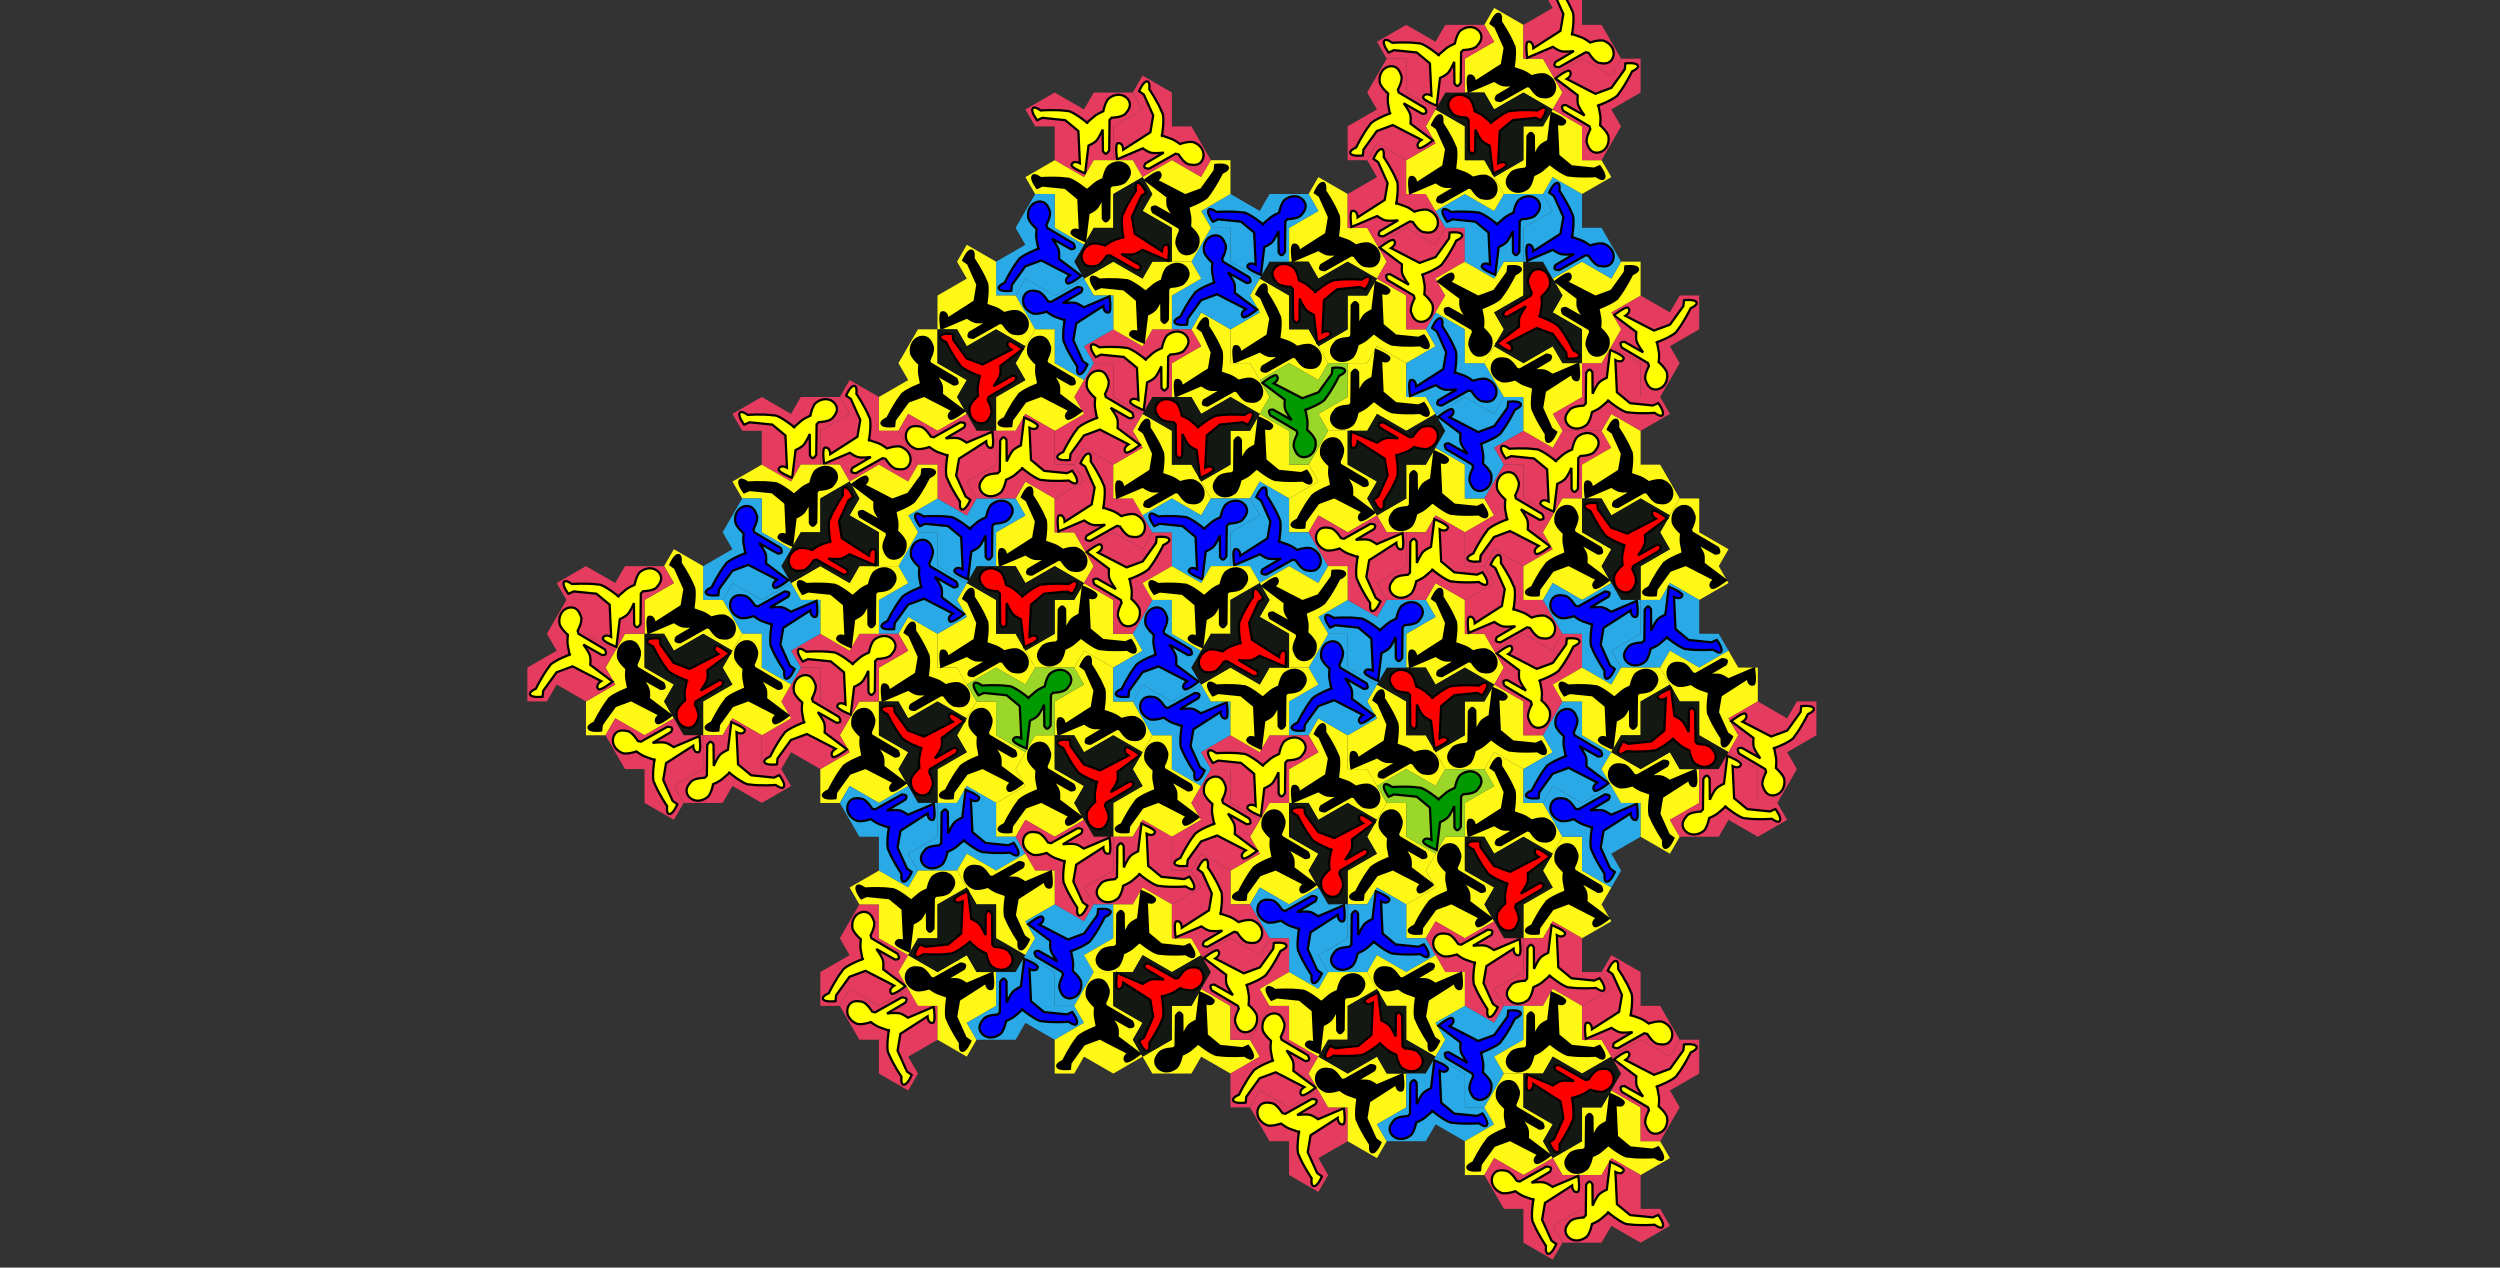 <svg viewBox="0 0 1280 649" 
xmlns="http://www.w3.org/2000/svg"
xmlns:xlink="http://www.w3.org/1999/xlink">
<rect x="0" y="0" width="1280" height="649" fill="#333333" stroke="none"/>
<defs> 
<g id="t00003f"><polygon
         points="0,0 -1.5,-0.866 -1,-1.732 1,-1.732 1.5,-0.866 3,-1.732 4.5,-0.866 4,0 3,0 3,1.732 1.5,2.598 1,1.732 0,1.732"
         stroke-width="0.1"
         fill="rgb(254, 248, 20)"
         id="polygon3941"
         style="stroke:none" />
       
    <path
       style="fill:#000000;stroke:#000000;stroke-width:0.116;stroke-linecap:butt;stroke-linejoin:miter;stroke-opacity:1"
       d="m -0.766,-1.365 c -0.206,0.3 0.012,0.561 0.141,0.713 0.168,0.199 0.708,0.208 0.708,0.208 l 0.108,0.113 0.018,1.562 c 0,0 0.097,0.168 0.179,0.167 0.066,-2.97e-4 0.144,-0.137 0.144,-0.137 l 0.011,-1.098 c 0,0 0.177,0.421 0.333,0.582 0.107,0.111 0.393,0.242 0.393,0.242 L 1.442,2.408 c 0,0 0.742,-0.295 0.693,-0.442 -0.089,-0.265 -0.426,-0.077 -0.426,-0.077 l 0.078,-1.648 0.674,-0.559 1.165,-0.118 0.275,0.123 c 0,0 0.364,-0.469 0.209,-0.625 -0.096,-0.098 -0.392,0.125 -0.392,0.125 0,0 -0.757,-0.06 -1.359,0.027 -0.236,-0.049 -1.222,0.744 -1.006,0.6 0,0 -0.269,-0.23 -0.397,-0.341 -0.128,-0.111 -0.447,-0.248 -0.447,-0.248 0,0 -0.071,-0.411 -0.251,-0.632 -0.378,-0.319 -0.819,-0.258 -1.025,0.043 z"
       id="path4183"
        />
    
</g>
<g id="t00004f"><polygon
         points="0,0 -1.5,-0.866 -1,-1.732 1,-1.732 1.5,-0.866 3,-1.732 4.5,-0.866 4,0 3,0 3,1.732 1.5,2.598 1,1.732 0,1.732"
         stroke-width="0.1"
         fill="rgb(19, 24, 18)"
         id="polygon3941"
         style="stroke:none" />
       
    <path
       style="fill:#ff0000;stroke:#000000;stroke-width:0.116;stroke-linecap:butt;stroke-linejoin:miter;stroke-opacity:1"
       d="m -0.766,-1.365 c -0.206,0.3 0.012,0.561 0.141,0.713 0.168,0.199 0.708,0.208 0.708,0.208 l 0.108,0.113 0.018,1.562 c 0,0 0.097,0.168 0.179,0.167 0.066,-2.97e-4 0.144,-0.137 0.144,-0.137 l 0.011,-1.098 c 0,0 0.177,0.421 0.333,0.582 0.107,0.111 0.393,0.242 0.393,0.242 L 1.442,2.408 c 0,0 0.742,-0.295 0.693,-0.442 -0.089,-0.265 -0.426,-0.077 -0.426,-0.077 l 0.078,-1.648 0.674,-0.559 1.165,-0.118 0.275,0.123 c 0,0 0.364,-0.469 0.209,-0.625 -0.096,-0.098 -0.392,0.125 -0.392,0.125 0,0 -0.757,-0.06 -1.359,0.027 -0.236,-0.049 -1.222,0.744 -1.006,0.6 0,0 -0.269,-0.23 -0.397,-0.341 -0.128,-0.111 -0.447,-0.248 -0.447,-0.248 0,0 -0.071,-0.411 -0.251,-0.632 -0.378,-0.319 -0.819,-0.258 -1.025,0.043 z"
       id="path4183"
        />
    
</g>
<g id="t00006f"><polygon
         points="0,0 -1.5,-0.866 -1,-1.732 1,-1.732 1.5,-0.866 3,-1.732 4.5,-0.866 4,0 3,0 3,1.732 1.5,2.598 1,1.732 0,1.732"
         stroke-width="0.1"
         fill="rgb(155, 215, 40)"
         id="polygon3941"
         style="stroke:none" />
       
    <path
       style="fill:#009900;stroke:#000000;stroke-width:0.116;stroke-linecap:butt;stroke-linejoin:miter;stroke-opacity:1"
       d="m -0.766,-1.365 c -0.206,0.3 0.012,0.561 0.141,0.713 0.168,0.199 0.708,0.208 0.708,0.208 l 0.108,0.113 0.018,1.562 c 0,0 0.097,0.168 0.179,0.167 0.066,-2.97e-4 0.144,-0.137 0.144,-0.137 l 0.011,-1.098 c 0,0 0.177,0.421 0.333,0.582 0.107,0.111 0.393,0.242 0.393,0.242 L 1.442,2.408 c 0,0 0.742,-0.295 0.693,-0.442 -0.089,-0.265 -0.426,-0.077 -0.426,-0.077 l 0.078,-1.648 0.674,-0.559 1.165,-0.118 0.275,0.123 c 0,0 0.364,-0.469 0.209,-0.625 -0.096,-0.098 -0.392,0.125 -0.392,0.125 0,0 -0.757,-0.06 -1.359,0.027 -0.236,-0.049 -1.222,0.744 -1.006,0.6 0,0 -0.269,-0.23 -0.397,-0.341 -0.128,-0.111 -0.447,-0.248 -0.447,-0.248 0,0 -0.071,-0.411 -0.251,-0.632 -0.378,-0.319 -0.819,-0.258 -1.025,0.043 z"
       id="path4183"
        />
    
</g>
<g id="t00008f"><polygon
         points="0,0 -1.5,-0.866 -1,-1.732 1,-1.732 1.5,-0.866 3,-1.732 4.5,-0.866 4,0 3,0 3,1.732 1.5,2.598 1,1.732 0,1.732"
         stroke-width="0.1"
         fill="rgb(41, 170, 231)"
         id="polygon3941"
         style="stroke:none" />
       
    <path
       style="fill:#0000ff;stroke:#000000;stroke-width:0.116;stroke-linecap:butt;stroke-linejoin:miter;stroke-opacity:1"
       d="m -0.766,-1.365 c -0.206,0.3 0.012,0.561 0.141,0.713 0.168,0.199 0.708,0.208 0.708,0.208 l 0.108,0.113 0.018,1.562 c 0,0 0.097,0.168 0.179,0.167 0.066,-2.97e-4 0.144,-0.137 0.144,-0.137 l 0.011,-1.098 c 0,0 0.177,0.421 0.333,0.582 0.107,0.111 0.393,0.242 0.393,0.242 L 1.442,2.408 c 0,0 0.742,-0.295 0.693,-0.442 -0.089,-0.265 -0.426,-0.077 -0.426,-0.077 l 0.078,-1.648 0.674,-0.559 1.165,-0.118 0.275,0.123 c 0,0 0.364,-0.469 0.209,-0.625 -0.096,-0.098 -0.392,0.125 -0.392,0.125 0,0 -0.757,-0.06 -1.359,0.027 -0.236,-0.049 -1.222,0.744 -1.006,0.6 0,0 -0.269,-0.23 -0.397,-0.341 -0.128,-0.111 -0.447,-0.248 -0.447,-0.248 0,0 -0.071,-0.411 -0.251,-0.632 -0.378,-0.319 -0.819,-0.258 -1.025,0.043 z"
       id="path4183"
        />
    
</g>
<g id="t00010f"><polygon
         points="0,0 -1.5,-0.866 -1,-1.732 1,-1.732 1.5,-0.866 3,-1.732 4.5,-0.866 4,0 3,0 3,1.732 1.5,2.598 1,1.732 0,1.732"
         stroke-width="0.1"
         fill="rgb(229, 59, 94)"
         id="polygon3941"
         style="stroke:none" />
       
    <path
       style="fill:#ffff00;stroke:#000000;stroke-width:0.116;stroke-linecap:butt;stroke-linejoin:miter;stroke-opacity:1"
       d="m -0.766,-1.365 c -0.206,0.3 0.012,0.561 0.141,0.713 0.168,0.199 0.708,0.208 0.708,0.208 l 0.108,0.113 0.018,1.562 c 0,0 0.097,0.168 0.179,0.167 0.066,-2.97e-4 0.144,-0.137 0.144,-0.137 l 0.011,-1.098 c 0,0 0.177,0.421 0.333,0.582 0.107,0.111 0.393,0.242 0.393,0.242 L 1.442,2.408 c 0,0 0.742,-0.295 0.693,-0.442 -0.089,-0.265 -0.426,-0.077 -0.426,-0.077 l 0.078,-1.648 0.674,-0.559 1.165,-0.118 0.275,0.123 c 0,0 0.364,-0.469 0.209,-0.625 -0.096,-0.098 -0.392,0.125 -0.392,0.125 0,0 -0.757,-0.06 -1.359,0.027 -0.236,-0.049 -1.222,0.744 -1.006,0.6 0,0 -0.269,-0.23 -0.397,-0.341 -0.128,-0.111 -0.447,-0.248 -0.447,-0.248 0,0 -0.071,-0.411 -0.251,-0.632 -0.378,-0.319 -0.819,-0.258 -1.025,0.043 z"
       id="path4183"
        />
    
</g><g id="t00002s">
    <use xlink:href="#t00003s" transform="matrix(-0.25 -0.433 0.433 -0.25 1 1.732)"/>
    <use xlink:href="#t00003s" transform="matrix(-0.25 -0.433 0.433 -0.25 4 1.732)"/>
    <use xlink:href="#t00003s" transform="matrix(-0.25 0.433 -0.433 -0.25 2.5 2.598)"/>
    <use xlink:href="#t00004s" transform="matrix(-0.25 0.433 0.433 0.25 2.5 0.866)"/>
    <polygon points="0,0 4,0 4.5,0.866 2.5,4.33 1.5,4.33 -0.5,0.866" fill="none" stroke="rgb(0,0,0)" stroke-width="0.1"/>
  </g>
<g id="t00002f">
    <use xlink:href="#t00003f" transform="matrix(-0.25 -0.433 0.433 -0.25 1 1.732)"/>
    <use xlink:href="#t00003f" transform="matrix(-0.25 -0.433 0.433 -0.25 4 1.732)"/>
    <use xlink:href="#t00003f" transform="matrix(-0.25 0.433 -0.433 -0.25 2.5 2.598)"/>
    <use xlink:href="#t00004f" transform="matrix(-0.25 0.433 0.433 0.25 2.5 0.866)"/>
  </g>
<g id="t00005s">
    <use xlink:href="#t00006s" transform="matrix(0.5 0 0 0.5 0.5 0.866)"/>
    <polygon points="0,0 3,0 1.5,2.598" fill="none" stroke="rgb(0,0,0)" stroke-width="0.1"/>
  </g>
<g id="t00005f">
    <use xlink:href="#t00006f" transform="matrix(0.5 0 0 0.5 0.5 0.866)"/>
  </g>
<g id="t00007s">
    <use xlink:href="#t00008s" transform="matrix(0.5 0 0 0.5 1.5 0.866)"/>
    <use xlink:href="#t00008s" transform="matrix(0.25 -0.433 0.433 0.25 0 1.732)"/>
    <polygon points="0,0 4,0 3,1.732 -1,1.732" fill="none" stroke="rgb(0,0,0)" stroke-width="0.1"/>
  </g>
<g id="t00007f">
    <use xlink:href="#t00008f" transform="matrix(0.5 0 0 0.5 1.5 0.866)"/>
    <use xlink:href="#t00008f" transform="matrix(0.25 -0.433 0.433 0.25 0 1.732)"/>
  </g>
<g id="t00009s">
    <use xlink:href="#t00010s" transform="matrix(0.5 0 0 0.5 1.5 0.866)"/>
    <use xlink:href="#t00010s" transform="matrix(0.25 -0.433 0.433 0.25 0 1.732)"/>
    <polygon points="0,0 3,0 3.5,0.866 3,1.732 -1,1.732" fill="none" stroke="rgb(0,0,0)" stroke-width="0.1"/>
  </g>
<g id="t00009f">
    <use xlink:href="#t00010f" transform="matrix(0.5 0 0 0.5 1.5 0.866)"/>
    <use xlink:href="#t00010f" transform="matrix(0.25 -0.433 0.433 0.25 0 1.732)"/>
  </g>
<g id="t00001s">
    <use xlink:href="#t00002s" transform="matrix(1 0 0 1 -4.5 -2.598)"/>
    <use xlink:href="#t00002s" transform="matrix(1 2.7755575615628914e-16 -2.7755575615628914e-16 1 1.7763568394002505e-15 -3.464)"/>
    <use xlink:href="#t00002s" transform="matrix(-0.5 -0.866 0.866 -0.5 -3.552713678800501e-15 5.196)"/>
    <use xlink:href="#t00005s" transform="matrix(-1 0 0 -1 1.5 0.866)"/>
    <use xlink:href="#t00007s" transform="matrix(-0.5 -0.866 0.866 -0.5 -2 5.196)"/>
    <use xlink:href="#t00009s" transform="matrix(-0.5 -0.866 0.866 -0.5 -5 1.732)"/>
    <use xlink:href="#t00007s" transform="matrix(1 0 0 1 -3.5 -4.33)"/>
    <use xlink:href="#t00009s" transform="matrix(1 2.9605947323337506e-16 -2.9605947323337506e-16 1 1 -5.196)"/>
    <use xlink:href="#t00007s" transform="matrix(0.5 -0.866 0.866 0.5 2.5 0.866)"/>
    <use xlink:href="#t00009s" transform="matrix(-0.5 0.866 -0.866 -0.5 4 3.464)"/>
    <polygon points="-5.281,-3.334 4.5,-4.33 5.527,-2.907 1.5,6.062 -0.247,6.24 -6,-1.732" fill="none" stroke="rgb(0,0,0)" stroke-width="0.2"/>
  </g>
<g id="t00001f">
    <use xlink:href="#t00002f" transform="matrix(1 0 0 1 -4.5 -2.598)"/>
    <use xlink:href="#t00002f" transform="matrix(1 2.7755575615628914e-16 -2.7755575615628914e-16 1 1.7763568394002505e-15 -3.464)"/>
    <use xlink:href="#t00002f" transform="matrix(-0.5 -0.866 0.866 -0.5 -3.552713678800501e-15 5.196)"/>
    <use xlink:href="#t00005f" transform="matrix(-1 0 0 -1 1.5 0.866)"/>
    <use xlink:href="#t00007f" transform="matrix(-0.5 -0.866 0.866 -0.5 -2 5.196)"/>
    <use xlink:href="#t00009f" transform="matrix(-0.5 -0.866 0.866 -0.5 -5 1.732)"/>
    <use xlink:href="#t00007f" transform="matrix(1 0 0 1 -3.5 -4.33)"/>
    <use xlink:href="#t00009f" transform="matrix(1 2.9605947323337506e-16 -2.9605947323337506e-16 1 1 -5.196)"/>
    <use xlink:href="#t00007f" transform="matrix(0.5 -0.866 0.866 0.5 2.5 0.866)"/>
    <use xlink:href="#t00009f" transform="matrix(-0.5 0.866 -0.866 -0.5 4 3.464)"/>
  </g>
<g id="t00011s">
    <use xlink:href="#t00002s" transform="matrix(0.5 -0.866 0.866 0.5 -2.5 0.866)"/>
    <polygon points="4.253,1.91 -3.781,2.729 -0.473,-4.639" fill="none" stroke="rgb(0,0,0)" stroke-width="0.2"/>
  </g>
<g id="t00011f">
    <use xlink:href="#t00002f" transform="matrix(0.5 -0.866 0.866 0.5 -2.5 0.866)"/>
  </g>
<g id="t00012s">
    <use xlink:href="#t00009s" transform="matrix(0.5 -0.866 0.866 0.5 -6 0)"/>
    <use xlink:href="#t00002s" transform="matrix(0.5 0.866 -0.866 0.5 -2 -1.732)"/>
    <use xlink:href="#t00007s" transform="matrix(0.5 0.866 -0.866 0.5 0 -1.732)"/>
    <use xlink:href="#t00002s" transform="matrix(-0.5 0.866 -0.866 -0.5 5 -1.732)"/>
    <use xlink:href="#t00009s" transform="matrix(-0.5 0.866 -0.866 -0.5 6 0)"/>
    <polygon points="-3.5,-2.598 6.281,-3.595 3.5,2.598 -6.281,3.595" fill="none" stroke="rgb(0,0,0)" stroke-width="0.2"/>
  </g>
<g id="t00012f">
    <use xlink:href="#t00009f" transform="matrix(0.5 -0.866 0.866 0.5 -6 0)"/>
    <use xlink:href="#t00002f" transform="matrix(0.5 0.866 -0.866 0.5 -2 -1.732)"/>
    <use xlink:href="#t00007f" transform="matrix(0.5 0.866 -0.866 0.5 0 -1.732)"/>
    <use xlink:href="#t00002f" transform="matrix(-0.5 0.866 -0.866 -0.5 5 -1.732)"/>
    <use xlink:href="#t00009f" transform="matrix(-0.5 0.866 -0.866 -0.5 6 0)"/>
  </g>
<g id="t00013s">
    <use xlink:href="#t00009s" transform="matrix(0.5 -0.866 0.866 0.5 -6.944 -0.026)"/>
    <use xlink:href="#t00002s" transform="matrix(0.5 0.866 -0.866 0.5 -2.944 -1.758)"/>
    <use xlink:href="#t00007s" transform="matrix(0.5 0.866 -0.866 0.5 -0.944 -1.758)"/>
    <use xlink:href="#t00002s" transform="matrix(-0.5 0.866 -0.866 -0.5 4.056 -1.758)"/>
    <use xlink:href="#t00009s" transform="matrix(1 0 0 1 0.556 -4.356)"/>
    <use xlink:href="#t00009s" transform="matrix(-0.5 0.866 -0.866 -0.5 5.056 -0.026)"/>
    <polygon points="-4.444,-2.624 4.056,-3.49 5.056,-0.026 2.556,2.572 -7.225,3.568" fill="none" stroke="rgb(0,0,0)" stroke-width="0.2"/>
  </g>
<g id="t00013f">
    <use xlink:href="#t00009f" transform="matrix(0.5 -0.866 0.866 0.5 -6.944 -0.026)"/>
    <use xlink:href="#t00002f" transform="matrix(0.5 0.866 -0.866 0.5 -2.944 -1.758)"/>
    <use xlink:href="#t00007f" transform="matrix(0.5 0.866 -0.866 0.5 -0.944 -1.758)"/>
    <use xlink:href="#t00002f" transform="matrix(-0.5 0.866 -0.866 -0.5 4.056 -1.758)"/>
    <use xlink:href="#t00009f" transform="matrix(1 0 0 1 0.556 -4.356)"/>
    <use xlink:href="#t00009f" transform="matrix(-0.5 0.866 -0.866 -0.5 5.056 -0.026)"/>
  </g>
<g id="t00000s">
    <use xlink:href="#t00001s" transform="matrix(1 0 0 1 -6 -1.732)"/>
    <use xlink:href="#t00001s" transform="matrix(1 -4.3021142204224816e-16 4.3021142204224816e-16 1 4.5 -4.33)"/>
    <use xlink:href="#t00001s" transform="matrix(-0.5 -0.866 0.866 -0.5 1.5 6.062)"/>
    <use xlink:href="#t00011s" transform="matrix(1 -5.551115123125783e-16 5.551115123125783e-16 1 4.440892098500626e-15 -2.220446049250313e-16)"/>
    <use xlink:href="#t00012s" transform="matrix(-0.5 -0.866 0.866 -0.5 -5 8.66)"/>
    <use xlink:href="#t00013s" transform="matrix(-0.5 -0.866 0.866 -0.5 -12.949 0.036)"/>
    <use xlink:href="#t00012s" transform="matrix(1 -1.3877787807814457e-17 1.3877787807814457e-17 1 -5 -8.66)"/>
    <use xlink:href="#t00013s" transform="matrix(1 -4.163336342344337e-16 4.163336342344337e-16 1 6.444 -11.232)"/>
    <use xlink:href="#t00012s" transform="matrix(0.5 -0.866 0.866 0.5 10 1.7763568394002505e-15)"/>
    <use xlink:href="#t00013s" transform="matrix(-0.5 0.866 -0.866 -0.5 6.505 11.197)"/>
    <polygon points="-13.763,-8.341 11.5,-11.258 14.105,-7.749 4,15.588 -0.342,16.09 -15.5,-4.33" fill="none" stroke="rgb(0,0,0)" stroke-width="0.4"/>
  </g>
<g id="t00000f">
    <use xlink:href="#t00001f" transform="matrix(1 0 0 1 -6 -1.732)"/>
    <use xlink:href="#t00001f" transform="matrix(1 -4.3021142204224816e-16 4.3021142204224816e-16 1 4.5 -4.33)"/>
    <use xlink:href="#t00001f" transform="matrix(-0.5 -0.866 0.866 -0.5 1.5 6.062)"/>
    <use xlink:href="#t00011f" transform="matrix(1 -5.551115123125783e-16 5.551115123125783e-16 1 4.440892098500626e-15 -2.220446049250313e-16)"/>
    <use xlink:href="#t00012f" transform="matrix(-0.5 -0.866 0.866 -0.5 -5 8.66)"/>
    <use xlink:href="#t00013f" transform="matrix(-0.5 -0.866 0.866 -0.5 -12.949 0.036)"/>
    <use xlink:href="#t00012f" transform="matrix(1 -1.3877787807814457e-17 1.3877787807814457e-17 1 -5 -8.66)"/>
    <use xlink:href="#t00013f" transform="matrix(1 -4.163336342344337e-16 4.163336342344337e-16 1 6.444 -11.232)"/>
    <use xlink:href="#t00012f" transform="matrix(0.5 -0.866 0.866 0.5 10 1.7763568394002505e-15)"/>
    <use xlink:href="#t00013f" transform="matrix(-0.5 0.866 -0.866 -0.5 6.505 11.197)"/>
  </g>
<g id="t00014s">
    <use xlink:href="#t00001s" transform="matrix(0.5 -0.866 0.866 0.5 0 1.3322676295501878e-14)"/>
    <polygon points="11.158,4.832 -9.763,7.247 -1.395,-12.079" fill="none" stroke="rgb(0,0,0)" stroke-width="0.4"/>
  </g>
<g id="t00014f">
    <use xlink:href="#t00001f" transform="matrix(0.5 -0.866 0.866 0.5 0 1.3322676295501878e-14)"/>
  </g>
<g id="t00015s">
    <use xlink:href="#t00013s" transform="matrix(0.5 -0.866 0.866 0.5 -11.505 -2.536)"/>
    <use xlink:href="#t00001s" transform="matrix(0.5 0.866 -0.866 0.5 -6.5 2.598)"/>
    <use xlink:href="#t00012s" transform="matrix(0.5 0.866 -0.866 0.5 -1.7763568394002505e-15 0)"/>
    <use xlink:href="#t00001s" transform="matrix(-0.5 0.866 -0.866 -0.5 6.5 -2.598)"/>
    <use xlink:href="#t00013s" transform="matrix(-0.5 0.866 -0.866 -0.5 11.505 2.536)"/>
    <polygon points="-9,-6.928 16.263,-9.845 9,6.928 -16.263,9.845" fill="none" stroke="rgb(0,0,0)" stroke-width="0.4"/>
  </g>
<g id="t00015f">
    <use xlink:href="#t00013f" transform="matrix(0.5 -0.866 0.866 0.5 -11.505 -2.536)"/>
    <use xlink:href="#t00001f" transform="matrix(0.5 0.866 -0.866 0.5 -6.5 2.598)"/>
    <use xlink:href="#t00012f" transform="matrix(0.5 0.866 -0.866 0.5 -1.7763568394002505e-15 0)"/>
    <use xlink:href="#t00001f" transform="matrix(-0.5 0.866 -0.866 -0.5 6.5 -2.598)"/>
    <use xlink:href="#t00013f" transform="matrix(-0.5 0.866 -0.866 -0.5 11.505 2.536)"/>
  </g>
<g id="t00016s">
    <use xlink:href="#t00013s" transform="matrix(0.5 -0.866 0.866 0.5 -14.153 -2.6)"/>
    <use xlink:href="#t00001s" transform="matrix(0.5 0.866 -0.866 0.5 -9.147 2.534)"/>
    <use xlink:href="#t00012s" transform="matrix(0.5 0.866 -0.866 0.5 -2.647 -0.064)"/>
    <use xlink:href="#t00001s" transform="matrix(-0.5 0.866 -0.866 -0.5 3.853 -2.662)"/>
    <use xlink:href="#t00013s" transform="matrix(1 -7.355227538141662e-16 7.355227538141662e-16 1 5.796 -9.564)"/>
    <use xlink:href="#t00013s" transform="matrix(-0.5 0.866 -0.866 -0.5 8.858 2.473)"/>
    <polygon points="-11.647,-6.992 10.853,-9.59 13.353,-0.064 6.353,6.864 -18.911,9.782" fill="none" stroke="rgb(0,0,0)" stroke-width="0.4"/>
  </g>
<g id="t00016f">
    <use xlink:href="#t00013f" transform="matrix(0.5 -0.866 0.866 0.5 -14.153 -2.6)"/>
    <use xlink:href="#t00001f" transform="matrix(0.5 0.866 -0.866 0.5 -9.147 2.534)"/>
    <use xlink:href="#t00012f" transform="matrix(0.5 0.866 -0.866 0.5 -2.647 -0.064)"/>
    <use xlink:href="#t00001f" transform="matrix(-0.5 0.866 -0.866 -0.5 3.853 -2.662)"/>
    <use xlink:href="#t00013f" transform="matrix(1 -7.355227538141662e-16 7.355227538141662e-16 1 5.796 -9.564)"/>
    <use xlink:href="#t00013f" transform="matrix(-0.5 0.866 -0.866 -0.5 8.858 2.473)"/>
  </g></defs>
<use xlink:href="#t00000f" transform="matrix(20 0 0 -20 640 324.5)"/>
</svg>
